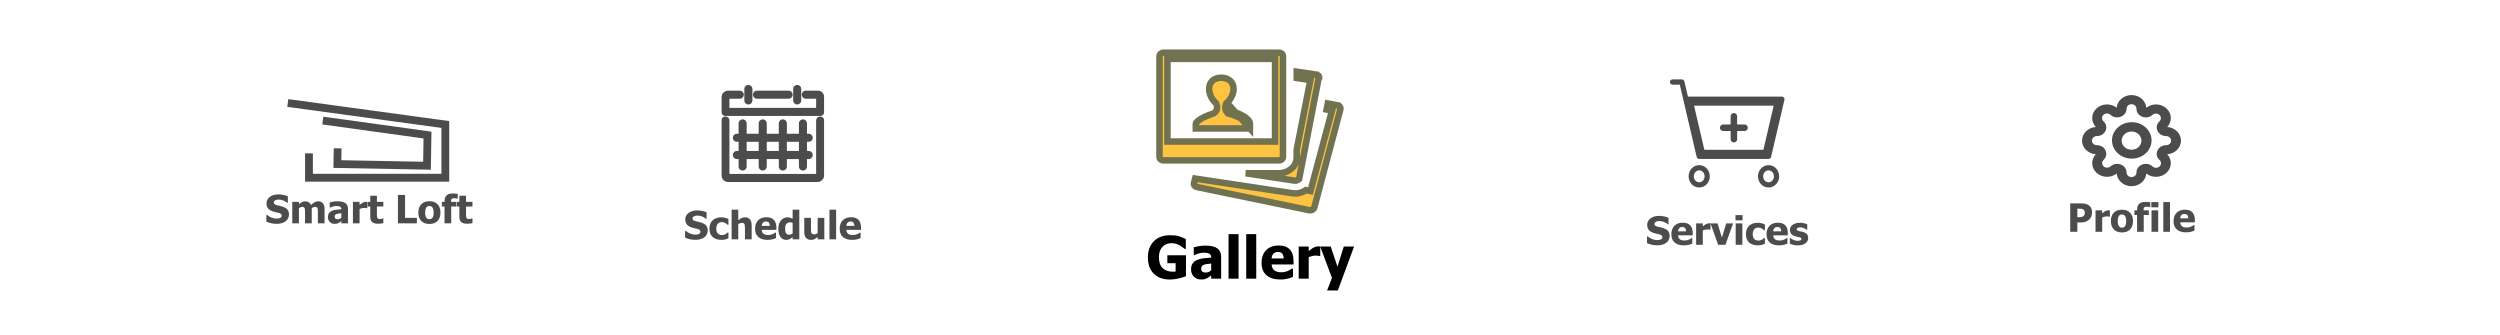 <svg width="1920" height="257" viewBox="0 0 1920 257" fill="none" xmlns="http://www.w3.org/2000/svg">
<g filter="url(#filter0_b_2309_1531)">
<rect x="187.5" y="61" width="191" height="135" rx="30" fill="white" fill-opacity="0.5"/>
<path d="M250.897 93L328.317 103.732L327.939 127.284L259.107 125.997L259.253 116.92" stroke="#4C4C4E" stroke-width="6" stroke-linecap="square"/>
<path d="M224 79.5L342 95.612V136.5H237.291V120.743" stroke="#4C4C4E" stroke-width="6" stroke-linecap="square"/>
<path d="M212.473 171.896C210.803 171.896 209.333 171.734 208.063 171.412C206.804 171.09 205.632 170.689 204.548 170.211V165.025H205.046C206.14 165.953 207.346 166.666 208.664 167.164C209.982 167.662 211.262 167.911 212.502 167.911C212.814 167.911 213.225 167.877 213.732 167.809C214.25 167.74 214.665 167.633 214.978 167.486C215.358 167.32 215.681 167.091 215.944 166.798C216.208 166.495 216.34 166.1 216.34 165.611C216.34 165.064 216.125 164.62 215.695 164.278C215.266 163.937 214.753 163.688 214.157 163.531C213.415 163.336 212.619 163.15 211.77 162.975C210.93 162.799 210.144 162.584 209.411 162.33C207.722 161.734 206.511 160.934 205.778 159.928C205.046 158.922 204.68 157.662 204.68 156.148C204.68 154.107 205.544 152.457 207.272 151.197C209.001 149.928 211.159 149.293 213.747 149.293C215.046 149.293 216.335 149.425 217.614 149.688C218.903 149.952 220.056 150.309 221.071 150.758V155.738H220.588C219.777 155.045 218.786 154.459 217.614 153.98C216.452 153.502 215.256 153.263 214.025 153.263C213.547 153.263 213.117 153.297 212.736 153.365C212.355 153.434 211.955 153.565 211.535 153.761C211.193 153.917 210.896 154.151 210.642 154.464C210.397 154.767 210.275 155.108 210.275 155.489C210.275 156.046 210.471 156.49 210.861 156.822C211.262 157.145 212.028 157.438 213.161 157.701C213.894 157.867 214.597 158.028 215.271 158.185C215.954 158.341 216.682 158.556 217.453 158.829C218.967 159.376 220.09 160.113 220.822 161.041C221.564 161.959 221.936 163.175 221.936 164.688C221.936 166.856 221.081 168.6 219.372 169.918C217.673 171.236 215.373 171.896 212.473 171.896ZM244.113 171.5V163.282C244.113 162.472 244.099 161.788 244.069 161.231C244.04 160.675 243.952 160.221 243.806 159.869C243.659 159.518 243.43 159.264 243.117 159.107C242.814 158.941 242.385 158.858 241.828 158.858C241.438 158.858 241.052 158.946 240.671 159.122C240.29 159.288 239.875 159.527 239.426 159.84V171.5H234.27V163.282C234.27 162.481 234.25 161.803 234.211 161.246C234.182 160.68 234.094 160.221 233.947 159.869C233.801 159.518 233.571 159.264 233.259 159.107C232.956 158.941 232.531 158.858 231.984 158.858C231.564 158.858 231.154 158.956 230.754 159.151C230.354 159.347 229.963 159.576 229.582 159.84V171.5H224.455V155.05H229.582V156.866C230.422 156.153 231.213 155.597 231.955 155.196C232.697 154.796 233.532 154.596 234.46 154.596C235.466 154.596 236.35 154.835 237.111 155.313C237.873 155.792 238.454 156.505 238.854 157.452C239.841 156.534 240.769 155.831 241.638 155.343C242.517 154.845 243.405 154.596 244.304 154.596C245.065 154.596 245.749 154.718 246.354 154.962C246.96 155.206 247.473 155.572 247.893 156.061C248.352 156.588 248.693 157.218 248.918 157.95C249.152 158.673 249.27 159.62 249.27 160.792V171.5H244.113ZM262.146 167.208V163.78C261.276 163.868 260.573 163.946 260.036 164.015C259.499 164.073 258.972 164.195 258.454 164.381C258.005 164.537 257.653 164.776 257.399 165.099C257.155 165.411 257.033 165.831 257.033 166.358C257.033 167.13 257.238 167.662 257.648 167.955C258.068 168.238 258.684 168.38 259.494 168.38C259.943 168.38 260.402 168.277 260.871 168.072C261.34 167.867 261.765 167.579 262.146 167.208ZM262.146 169.757C261.794 170.05 261.477 170.313 261.193 170.548C260.92 170.782 260.549 171.017 260.08 171.251C259.621 171.476 259.172 171.646 258.732 171.764C258.303 171.881 257.697 171.939 256.916 171.939C255.461 171.939 254.25 171.451 253.283 170.475C252.326 169.498 251.848 168.268 251.848 166.783C251.848 165.562 252.092 164.576 252.58 163.824C253.068 163.072 253.771 162.477 254.689 162.037C255.617 161.588 256.726 161.275 258.015 161.1C259.304 160.924 260.69 160.787 262.175 160.689V160.602C262.175 159.693 261.838 159.068 261.164 158.727C260.5 158.375 259.499 158.199 258.161 158.199C257.556 158.199 256.848 158.312 256.037 158.536C255.227 158.751 254.436 159.029 253.664 159.371H253.225V155.401C253.732 155.255 254.553 155.084 255.686 154.889C256.818 154.684 257.961 154.581 259.113 154.581C261.945 154.581 264.006 155.055 265.295 156.002C266.594 156.939 267.243 158.375 267.243 160.309V171.5H262.146V169.757ZM282.082 159.898H281.657C281.462 159.83 281.179 159.781 280.808 159.752C280.437 159.713 280.026 159.693 279.577 159.693C279.04 159.693 278.474 159.771 277.878 159.928C277.292 160.084 276.721 160.27 276.164 160.484V171.5H271.037V155.05H276.164V157.408C276.398 157.193 276.721 156.925 277.131 156.603C277.551 156.271 277.932 156.007 278.273 155.812C278.645 155.587 279.074 155.396 279.562 155.24C280.061 155.074 280.529 154.991 280.969 154.991C281.135 154.991 281.32 154.996 281.525 155.006C281.73 155.016 281.916 155.03 282.082 155.05V159.898ZM290.344 171.822C288.254 171.822 286.73 171.393 285.773 170.533C284.826 169.674 284.353 168.268 284.353 166.314V158.624H282.39V155.05H284.353V150.348H289.479V155.05H294.416V158.624H289.479V164.454C289.479 165.03 289.484 165.533 289.494 165.963C289.504 166.393 289.582 166.778 289.729 167.12C289.865 167.462 290.104 167.735 290.446 167.94C290.798 168.136 291.306 168.233 291.97 168.233C292.243 168.233 292.6 168.175 293.039 168.058C293.488 167.94 293.801 167.833 293.977 167.735H294.416V171.354C293.859 171.5 293.269 171.612 292.644 171.69C292.019 171.778 291.252 171.822 290.344 171.822ZM320.168 171.5H305.607V149.688H311.086V167.34H320.168V171.5ZM338.273 163.282C338.273 165.987 337.531 168.121 336.047 169.684C334.572 171.236 332.482 172.013 329.777 172.013C327.092 172.013 325.002 171.236 323.508 169.684C322.023 168.121 321.281 165.987 321.281 163.282C321.281 160.548 322.023 158.409 323.508 156.866C325.002 155.313 327.092 154.537 329.777 154.537C332.473 154.537 334.562 155.318 336.047 156.881C337.531 158.434 338.273 160.567 338.273 163.282ZM333.015 163.312C333.015 162.335 332.932 161.524 332.766 160.88C332.609 160.226 332.39 159.703 332.106 159.312C331.804 158.902 331.462 158.619 331.081 158.463C330.7 158.297 330.266 158.214 329.777 158.214C329.318 158.214 328.903 158.287 328.532 158.434C328.161 158.57 327.819 158.839 327.507 159.239C327.214 159.62 326.979 160.143 326.804 160.807C326.628 161.471 326.54 162.306 326.54 163.312C326.54 164.317 326.623 165.133 326.789 165.758C326.955 166.373 327.17 166.866 327.434 167.237C327.707 167.618 328.049 167.896 328.459 168.072C328.869 168.248 329.323 168.336 329.821 168.336C330.231 168.336 330.646 168.248 331.066 168.072C331.496 167.896 331.838 167.633 332.092 167.281C332.395 166.861 332.624 166.358 332.78 165.772C332.937 165.177 333.015 164.356 333.015 163.312ZM351.516 152.574H351.12C350.925 152.516 350.617 152.442 350.197 152.354C349.787 152.257 349.396 152.208 349.025 152.208C347.99 152.208 347.282 152.398 346.901 152.779C346.53 153.16 346.345 153.873 346.345 154.918V155.05H350.417V158.624H346.521V171.5H341.394V158.624H339.343V155.05H341.394V154.596C341.394 152.584 341.921 151.075 342.976 150.069C344.03 149.063 345.627 148.561 347.766 148.561C348.508 148.561 349.201 148.59 349.846 148.648C350.49 148.697 351.047 148.766 351.516 148.854V152.574ZM358.781 171.822C356.691 171.822 355.168 171.393 354.211 170.533C353.264 169.674 352.79 168.268 352.79 166.314V158.624H350.827V155.05H352.79V150.348H357.917V155.05H362.854V158.624H357.917V164.454C357.917 165.03 357.922 165.533 357.932 165.963C357.941 166.393 358.02 166.778 358.166 167.12C358.303 167.462 358.542 167.735 358.884 167.94C359.235 168.136 359.743 168.233 360.407 168.233C360.681 168.233 361.037 168.175 361.477 168.058C361.926 167.94 362.238 167.833 362.414 167.735H362.854V171.354C362.297 171.5 361.706 171.612 361.081 171.69C360.456 171.778 359.689 171.822 358.781 171.822Z" fill="#4C4C4E"/>
</g>
<g filter="url(#filter1_b_2309_1531)">
<rect x="478.5" y="40" width="230" height="177" rx="30" fill="white" fill-opacity="0.5"/>
<mask id="path-6-outside-1_2309_1531" maskUnits="userSpaceOnUse" x="554" y="65.206" width="79" height="75" fill="black">
<rect fill="white" x="554" y="65.206" width="79" height="75"/>
<path fill-rule="evenodd" clip-rule="evenodd" d="M606.412 73.5C606.205 73.707 605.925 73.823 605.632 73.823H581.368C581.075 73.823 580.795 73.707 580.588 73.5C580.381 73.294 580.265 73.013 580.265 72.721C580.265 72.428 580.381 72.147 580.588 71.941C580.795 71.734 581.075 71.618 581.368 71.618H605.632C605.925 71.618 606.205 71.734 606.412 71.941C606.619 72.147 606.735 72.428 606.735 72.721C606.735 73.013 606.619 73.294 606.412 73.5ZM575.853 68.309V77.132C575.853 77.425 575.737 77.705 575.53 77.912C575.323 78.119 575.043 78.235 574.75 78.235C574.457 78.235 574.177 78.119 573.97 77.912C573.763 77.705 573.647 77.425 573.647 77.132V68.309C573.647 68.016 573.763 67.736 573.97 67.529C574.177 67.322 574.457 67.206 574.75 67.206C575.043 67.206 575.323 67.322 575.53 67.529C575.737 67.736 575.853 68.016 575.853 68.309ZM613.03 77.912C612.823 78.119 612.543 78.235 612.25 78.235C611.957 78.235 611.677 78.119 611.47 77.912C611.263 77.705 611.147 77.425 611.147 77.132V68.309C611.147 68.016 611.263 67.736 611.47 67.529C611.677 67.322 611.957 67.206 612.25 67.206C612.543 67.206 612.823 67.322 613.03 67.529C613.237 67.736 613.353 68.016 613.353 68.309V77.132C613.353 77.425 613.237 77.705 613.03 77.912ZM565.926 117.941C565.634 117.941 565.353 118.057 565.147 118.264C564.94 118.471 564.824 118.752 564.824 119.044C564.824 119.337 564.94 119.617 565.147 119.824C565.353 120.031 565.634 120.147 565.926 120.147H569.235V127.868C569.235 128.16 569.351 128.441 569.558 128.647C569.765 128.854 570.046 128.971 570.338 128.971C570.631 128.971 570.911 128.854 571.118 128.647C571.325 128.441 571.441 128.16 571.441 127.868V120.147H584.676V127.868C584.676 128.16 584.793 128.441 585 128.647C585.206 128.854 585.487 128.971 585.779 128.971C586.072 128.971 586.352 128.854 586.559 128.647C586.766 128.441 586.882 128.16 586.882 127.868V120.147H600.118V127.868C600.118 128.16 600.234 128.441 600.441 128.647C600.648 128.854 600.928 128.971 601.221 128.971C601.513 128.971 601.794 128.854 602 128.647C602.207 128.441 602.324 128.16 602.324 127.868V120.147H615.559V127.868C615.559 128.16 615.675 128.441 615.882 128.647C616.089 128.854 616.369 128.971 616.662 128.971C616.954 128.971 617.235 128.854 617.442 128.647C617.649 128.441 617.765 128.16 617.765 127.868V120.147H621.074C621.366 120.147 621.647 120.031 621.853 119.824C622.06 119.617 622.176 119.337 622.176 119.044C622.176 118.752 622.06 118.471 621.853 118.264C621.647 118.057 621.366 117.941 621.074 117.941H617.765V106.912H621.074C621.366 106.912 621.647 106.795 621.853 106.589C622.06 106.382 622.176 106.101 622.176 105.809C622.176 105.516 622.06 105.236 621.853 105.029C621.647 104.822 621.366 104.706 621.074 104.706H617.765V94.779C617.765 94.487 617.649 94.206 617.442 93.999C617.235 93.793 616.954 93.676 616.662 93.676C616.369 93.676 616.089 93.793 615.882 93.999C615.675 94.206 615.559 94.487 615.559 94.779V104.706H602.324V94.779C602.324 94.487 602.207 94.206 602 93.999C601.794 93.793 601.513 93.676 601.221 93.676C600.928 93.676 600.648 93.793 600.441 93.999C600.234 94.206 600.118 94.487 600.118 94.779V104.706H586.882V94.779C586.882 94.487 586.766 94.206 586.559 93.999C586.352 93.793 586.072 93.676 585.779 93.676C585.487 93.676 585.206 93.793 585 93.999C584.793 94.206 584.676 94.487 584.676 94.779V104.706H571.441V94.779C571.441 94.487 571.325 94.206 571.118 93.999C570.911 93.793 570.631 93.676 570.338 93.676C570.046 93.676 569.765 93.793 569.558 93.999C569.351 94.206 569.235 94.487 569.235 94.779V104.706H565.926C565.634 104.706 565.353 104.822 565.147 105.029C564.94 105.236 564.824 105.516 564.824 105.809C564.824 106.101 564.94 106.382 565.147 106.589C565.353 106.795 565.634 106.912 565.926 106.912H569.235V117.941H565.926ZM615.559 106.912V117.941H602.324V106.912H615.559ZM600.118 106.912V117.941H586.882V106.912H600.118ZM571.441 106.912H584.676V117.941H571.441V106.912ZM618.868 73.823H628.243C628.435 73.823 628.794 73.823 628.794 74.926V84.853H558.206V74.926C558.206 74.634 558.322 74.353 558.529 74.147C558.736 73.94 559.016 73.823 559.309 73.823H568.132C568.425 73.823 568.705 73.707 568.912 73.5C569.119 73.294 569.235 73.013 569.235 72.721C569.235 72.428 569.119 72.147 568.912 71.941C568.705 71.734 568.425 71.618 568.132 71.618H559.309C557.485 71.618 556 73.102 556 74.926V85.956C556 86.248 556.116 86.529 556.323 86.736C556.53 86.943 556.81 87.059 557.103 87.059H629.897C630.19 87.059 630.47 86.943 630.677 86.736C630.884 86.529 631 86.248 631 85.956V74.926C631 72.487 629.575 71.618 628.243 71.618H618.868C618.575 71.618 618.295 71.734 618.088 71.941C617.881 72.147 617.765 72.428 617.765 72.721C617.765 73.013 617.881 73.294 618.088 73.5C618.295 73.707 618.575 73.823 618.868 73.823ZM631 134.485V92.573C631 92.281 630.884 92 630.677 91.794C630.47 91.587 630.19 91.471 629.897 91.471C629.605 91.471 629.324 91.587 629.117 91.794C628.91 92 628.794 92.281 628.794 92.573V134.485C628.794 134.778 628.678 135.058 628.471 135.265C628.264 135.472 627.984 135.588 627.691 135.588H559.309C559.016 135.588 558.736 135.472 558.529 135.265C558.322 135.058 558.206 134.778 558.206 134.485V92.573C558.206 92.281 558.09 92 557.883 91.794C557.676 91.587 557.395 91.471 557.103 91.471C556.81 91.471 556.53 91.587 556.323 91.794C556.116 92 556 92.281 556 92.573V134.485C556 136.309 557.485 137.794 559.309 137.794H627.691C629.515 137.794 631 136.309 631 134.485Z"/>
</mask>
<path fill-rule="evenodd" clip-rule="evenodd" d="M606.412 73.5C606.205 73.707 605.925 73.823 605.632 73.823H581.368C581.075 73.823 580.795 73.707 580.588 73.5C580.381 73.294 580.265 73.013 580.265 72.721C580.265 72.428 580.381 72.147 580.588 71.941C580.795 71.734 581.075 71.618 581.368 71.618H605.632C605.925 71.618 606.205 71.734 606.412 71.941C606.619 72.147 606.735 72.428 606.735 72.721C606.735 73.013 606.619 73.294 606.412 73.5ZM575.853 68.309V77.132C575.853 77.425 575.737 77.705 575.53 77.912C575.323 78.119 575.043 78.235 574.75 78.235C574.457 78.235 574.177 78.119 573.97 77.912C573.763 77.705 573.647 77.425 573.647 77.132V68.309C573.647 68.016 573.763 67.736 573.97 67.529C574.177 67.322 574.457 67.206 574.75 67.206C575.043 67.206 575.323 67.322 575.53 67.529C575.737 67.736 575.853 68.016 575.853 68.309ZM613.03 77.912C612.823 78.119 612.543 78.235 612.25 78.235C611.957 78.235 611.677 78.119 611.47 77.912C611.263 77.705 611.147 77.425 611.147 77.132V68.309C611.147 68.016 611.263 67.736 611.47 67.529C611.677 67.322 611.957 67.206 612.25 67.206C612.543 67.206 612.823 67.322 613.03 67.529C613.237 67.736 613.353 68.016 613.353 68.309V77.132C613.353 77.425 613.237 77.705 613.03 77.912ZM565.926 117.941C565.634 117.941 565.353 118.057 565.147 118.264C564.94 118.471 564.824 118.752 564.824 119.044C564.824 119.337 564.94 119.617 565.147 119.824C565.353 120.031 565.634 120.147 565.926 120.147H569.235V127.868C569.235 128.16 569.351 128.441 569.558 128.647C569.765 128.854 570.046 128.971 570.338 128.971C570.631 128.971 570.911 128.854 571.118 128.647C571.325 128.441 571.441 128.16 571.441 127.868V120.147H584.676V127.868C584.676 128.16 584.793 128.441 585 128.647C585.206 128.854 585.487 128.971 585.779 128.971C586.072 128.971 586.352 128.854 586.559 128.647C586.766 128.441 586.882 128.16 586.882 127.868V120.147H600.118V127.868C600.118 128.16 600.234 128.441 600.441 128.647C600.648 128.854 600.928 128.971 601.221 128.971C601.513 128.971 601.794 128.854 602 128.647C602.207 128.441 602.324 128.16 602.324 127.868V120.147H615.559V127.868C615.559 128.16 615.675 128.441 615.882 128.647C616.089 128.854 616.369 128.971 616.662 128.971C616.954 128.971 617.235 128.854 617.442 128.647C617.649 128.441 617.765 128.16 617.765 127.868V120.147H621.074C621.366 120.147 621.647 120.031 621.853 119.824C622.06 119.617 622.176 119.337 622.176 119.044C622.176 118.752 622.06 118.471 621.853 118.264C621.647 118.057 621.366 117.941 621.074 117.941H617.765V106.912H621.074C621.366 106.912 621.647 106.795 621.853 106.589C622.06 106.382 622.176 106.101 622.176 105.809C622.176 105.516 622.06 105.236 621.853 105.029C621.647 104.822 621.366 104.706 621.074 104.706H617.765V94.779C617.765 94.487 617.649 94.206 617.442 93.999C617.235 93.793 616.954 93.676 616.662 93.676C616.369 93.676 616.089 93.793 615.882 93.999C615.675 94.206 615.559 94.487 615.559 94.779V104.706H602.324V94.779C602.324 94.487 602.207 94.206 602 93.999C601.794 93.793 601.513 93.676 601.221 93.676C600.928 93.676 600.648 93.793 600.441 93.999C600.234 94.206 600.118 94.487 600.118 94.779V104.706H586.882V94.779C586.882 94.487 586.766 94.206 586.559 93.999C586.352 93.793 586.072 93.676 585.779 93.676C585.487 93.676 585.206 93.793 585 93.999C584.793 94.206 584.676 94.487 584.676 94.779V104.706H571.441V94.779C571.441 94.487 571.325 94.206 571.118 93.999C570.911 93.793 570.631 93.676 570.338 93.676C570.046 93.676 569.765 93.793 569.558 93.999C569.351 94.206 569.235 94.487 569.235 94.779V104.706H565.926C565.634 104.706 565.353 104.822 565.147 105.029C564.94 105.236 564.824 105.516 564.824 105.809C564.824 106.101 564.94 106.382 565.147 106.589C565.353 106.795 565.634 106.912 565.926 106.912H569.235V117.941H565.926ZM615.559 106.912V117.941H602.324V106.912H615.559ZM600.118 106.912V117.941H586.882V106.912H600.118ZM571.441 106.912H584.676V117.941H571.441V106.912ZM618.868 73.823H628.243C628.435 73.823 628.794 73.823 628.794 74.926V84.853H558.206V74.926C558.206 74.634 558.322 74.353 558.529 74.147C558.736 73.94 559.016 73.823 559.309 73.823H568.132C568.425 73.823 568.705 73.707 568.912 73.5C569.119 73.294 569.235 73.013 569.235 72.721C569.235 72.428 569.119 72.147 568.912 71.941C568.705 71.734 568.425 71.618 568.132 71.618H559.309C557.485 71.618 556 73.102 556 74.926V85.956C556 86.248 556.116 86.529 556.323 86.736C556.53 86.943 556.81 87.059 557.103 87.059H629.897C630.19 87.059 630.47 86.943 630.677 86.736C630.884 86.529 631 86.248 631 85.956V74.926C631 72.487 629.575 71.618 628.243 71.618H618.868C618.575 71.618 618.295 71.734 618.088 71.941C617.881 72.147 617.765 72.428 617.765 72.721C617.765 73.013 617.881 73.294 618.088 73.5C618.295 73.707 618.575 73.823 618.868 73.823ZM631 134.485V92.573C631 92.281 630.884 92 630.677 91.794C630.47 91.587 630.19 91.471 629.897 91.471C629.605 91.471 629.324 91.587 629.117 91.794C628.91 92 628.794 92.281 628.794 92.573V134.485C628.794 134.778 628.678 135.058 628.471 135.265C628.264 135.472 627.984 135.588 627.691 135.588H559.309C559.016 135.588 558.736 135.472 558.529 135.265C558.322 135.058 558.206 134.778 558.206 134.485V92.573C558.206 92.281 558.09 92 557.883 91.794C557.676 91.587 557.395 91.471 557.103 91.471C556.81 91.471 556.53 91.587 556.323 91.794C556.116 92 556 92.281 556 92.573V134.485C556 136.309 557.485 137.794 559.309 137.794H627.691C629.515 137.794 631 136.309 631 134.485Z" fill="#4C4C4E"/>
<path d="M606.412 73.5L607.826 74.915L607.826 74.915L606.412 73.5ZM580.588 73.5L582.002 72.086L582.002 72.086L580.588 73.5ZM580.588 71.941L582.002 73.355L582.002 73.355L580.588 71.941ZM573.97 77.912L575.384 76.498L575.384 76.498L573.97 77.912ZM573.97 67.529L575.384 68.943L575.384 68.943L573.97 67.529ZM613.03 77.912L611.616 76.498L611.616 76.498L613.03 77.912ZM613.03 67.529L611.616 68.943L611.616 68.943L613.03 67.529ZM565.147 118.264L566.561 119.678L566.561 119.678L565.147 118.264ZM565.147 119.824L563.732 121.238L563.732 121.238L565.147 119.824ZM569.235 120.147H571.235V118.147H569.235V120.147ZM571.441 120.147V118.147H569.441V120.147H571.441ZM584.676 120.147H586.676V118.147H584.676V120.147ZM585 128.647L586.414 127.233L586.414 127.233L585 128.647ZM586.559 128.647L585.145 127.233L585.145 127.233L586.559 128.647ZM586.882 120.147V118.147H584.882V120.147H586.882ZM600.118 120.147H602.118V118.147H600.118V120.147ZM602 128.647L600.586 127.233L600.586 127.233L602 128.647ZM602.324 120.147V118.147H600.324V120.147H602.324ZM615.559 120.147H617.559V118.147H615.559V120.147ZM615.882 128.647L617.296 127.233L617.296 127.233L615.882 128.647ZM617.765 120.147V118.147H615.765V120.147H617.765ZM621.853 119.824L623.268 121.238L623.268 121.238L621.853 119.824ZM621.853 118.264L620.439 119.678L620.439 119.678L621.853 118.264ZM617.765 117.941H615.765V119.941H617.765V117.941ZM617.765 106.912V104.912H615.765V106.912H617.765ZM621.853 105.029L620.439 106.443L620.439 106.443L621.853 105.029ZM617.765 104.706H615.765V106.706H617.765V104.706ZM617.442 93.999L618.856 92.585L618.856 92.585L617.442 93.999ZM615.882 93.999L617.296 95.414L617.296 95.414L615.882 93.999ZM615.559 104.706V106.706H617.559V104.706H615.559ZM602.324 104.706H600.324V106.706H602.324V104.706ZM602 93.999L600.586 95.414L600.586 95.414L602 93.999ZM600.441 93.999L599.026 92.585L599.026 92.585L600.441 93.999ZM600.118 104.706V106.706H602.118V104.706H600.118ZM586.882 104.706H584.882V106.706H586.882V104.706ZM584.676 104.706V106.706H586.676V104.706H584.676ZM571.441 104.706H569.441V106.706H571.441V104.706ZM571.118 93.999L572.532 92.585L572.532 92.585L571.118 93.999ZM569.558 93.999L568.144 92.585L568.144 92.585L569.558 93.999ZM569.235 104.706V106.706H571.235V104.706H569.235ZM565.147 105.029L566.561 106.443L566.561 106.443L565.147 105.029ZM565.147 106.589L563.732 108.003L563.732 108.003L565.147 106.589ZM569.235 106.912H571.235V104.912H569.235V106.912ZM569.235 117.941V119.941H571.235V117.941H569.235ZM615.559 117.941V119.941H617.559V117.941H615.559ZM615.559 106.912H617.559V104.912H615.559V106.912ZM602.324 117.941H600.324V119.941H602.324V117.941ZM602.324 106.912V104.912H600.324V106.912H602.324ZM600.118 117.941V119.941H602.118V117.941H600.118ZM600.118 106.912H602.118V104.912H600.118V106.912ZM586.882 117.941H584.882V119.941H586.882V117.941ZM586.882 106.912V104.912H584.882V106.912H586.882ZM584.676 106.912H586.676V104.912H584.676V106.912ZM571.441 106.912V104.912H569.441V106.912H571.441ZM584.676 117.941V119.941H586.676V117.941H584.676ZM571.441 117.941H569.441V119.941H571.441V117.941ZM628.794 84.853V86.853H630.794V84.853H628.794ZM558.206 84.853H556.206V86.853H558.206V84.853ZM558.529 74.147L557.115 72.732L557.115 72.732L558.529 74.147ZM559.309 73.823L559.309 75.823H559.309V73.823ZM568.912 73.5L570.326 74.915L570.326 74.915L568.912 73.5ZM618.088 71.941L619.502 73.355L619.502 73.355L618.088 71.941ZM618.088 73.5L619.502 72.086L619.502 72.086L618.088 73.5ZM630.677 91.794L629.263 93.208L629.263 93.208L630.677 91.794ZM629.117 91.794L630.531 93.208L630.531 93.208L629.117 91.794ZM628.471 135.265L627.057 133.851L627.057 133.851L628.471 135.265ZM558.529 135.265L557.115 136.679H557.115L558.529 135.265ZM557.883 91.794L556.469 93.208L556.469 93.208L557.883 91.794ZM556.323 91.794L557.737 93.208L557.737 93.208L556.323 91.794ZM605.632 75.823C606.455 75.823 607.245 75.496 607.826 74.915L604.998 72.086C605.166 71.918 605.394 71.823 605.632 71.823V75.823ZM581.368 75.823H605.632V71.823H581.368V75.823ZM579.174 74.915C579.755 75.496 580.545 75.823 581.368 75.823V71.823C581.606 71.823 581.834 71.918 582.002 72.086L579.174 74.915ZM578.265 72.721C578.265 73.543 578.592 74.333 579.174 74.915L582.002 72.086C582.17 72.254 582.265 72.483 582.265 72.721H578.265ZM579.174 70.526C578.592 71.108 578.265 71.898 578.265 72.721H582.265C582.265 72.958 582.17 73.187 582.002 73.355L579.174 70.526ZM581.368 69.618C580.545 69.618 579.755 69.945 579.174 70.526L582.002 73.355C581.834 73.523 581.606 73.618 581.368 73.618V69.618ZM605.632 69.618H581.368V73.618H605.632V69.618ZM607.826 70.526C607.245 69.945 606.455 69.618 605.632 69.618V73.618C605.394 73.618 605.166 73.523 604.998 73.355L607.826 70.526ZM608.735 72.721C608.735 71.898 608.408 71.108 607.826 70.526L604.998 73.355C604.83 73.187 604.735 72.958 604.735 72.721H608.735ZM607.826 74.915C608.408 74.333 608.735 73.543 608.735 72.721H604.735C604.735 72.483 604.83 72.254 604.998 72.086L607.826 74.915ZM577.853 77.132V68.309H573.853V77.132H577.853ZM576.944 79.326C577.526 78.745 577.853 77.955 577.853 77.132H573.853C573.853 76.894 573.947 76.666 574.116 76.498L576.944 79.326ZM574.75 80.235C575.573 80.235 576.362 79.908 576.944 79.326L574.116 76.498C574.284 76.33 574.512 76.235 574.75 76.235V80.235ZM572.556 79.326C573.138 79.908 573.927 80.235 574.75 80.235V76.235C574.988 76.235 575.216 76.33 575.384 76.498L572.556 79.326ZM571.647 77.132C571.647 77.955 571.974 78.745 572.556 79.326L575.384 76.498C575.553 76.666 575.647 76.894 575.647 77.132H571.647ZM571.647 68.309V77.132H575.647V68.309H571.647ZM572.556 66.115C571.974 66.697 571.647 67.486 571.647 68.309H575.647C575.647 68.547 575.553 68.775 575.384 68.943L572.556 66.115ZM574.75 65.206C573.927 65.206 573.138 65.533 572.556 66.115L575.384 68.943C575.216 69.111 574.988 69.206 574.75 69.206V65.206ZM576.944 66.115C576.362 65.533 575.573 65.206 574.75 65.206V69.206C574.512 69.206 574.284 69.111 574.116 68.943L576.944 66.115ZM577.853 68.309C577.853 67.486 577.526 66.697 576.944 66.115L574.116 68.943C573.947 68.775 573.853 68.547 573.853 68.309H577.853ZM612.25 80.235C613.073 80.235 613.862 79.908 614.444 79.326L611.616 76.498C611.784 76.33 612.012 76.235 612.25 76.235V80.235ZM610.056 79.326C610.638 79.908 611.427 80.235 612.25 80.235V76.235C612.488 76.235 612.716 76.33 612.884 76.498L610.056 79.326ZM609.147 77.132C609.147 77.955 609.474 78.745 610.056 79.326L612.884 76.498C613.053 76.666 613.147 76.894 613.147 77.132H609.147ZM609.147 68.309V77.132H613.147V68.309H609.147ZM610.056 66.115C609.474 66.697 609.147 67.486 609.147 68.309H613.147C613.147 68.547 613.053 68.775 612.884 68.943L610.056 66.115ZM612.25 65.206C611.427 65.206 610.638 65.533 610.056 66.115L612.884 68.943C612.716 69.111 612.488 69.206 612.25 69.206V65.206ZM614.444 66.115C613.862 65.533 613.073 65.206 612.25 65.206V69.206C612.012 69.206 611.784 69.111 611.616 68.943L614.444 66.115ZM615.353 68.309C615.353 67.486 615.026 66.697 614.444 66.115L611.616 68.943C611.447 68.775 611.353 68.547 611.353 68.309H615.353ZM615.353 77.132V68.309H611.353V77.132H615.353ZM614.444 79.326C615.026 78.745 615.353 77.955 615.353 77.132H611.353C611.353 76.894 611.447 76.666 611.616 76.498L614.444 79.326ZM566.561 119.678C566.393 119.847 566.164 119.941 565.926 119.941V115.941C565.104 115.941 564.314 116.268 563.732 116.85L566.561 119.678ZM566.824 119.044C566.824 119.282 566.729 119.51 566.561 119.678L563.732 116.85C563.15 117.432 562.824 118.221 562.824 119.044H566.824ZM566.561 118.41C566.729 118.578 566.824 118.806 566.824 119.044H562.824C562.824 119.867 563.15 120.656 563.732 121.238L566.561 118.41ZM565.926 118.147C566.164 118.147 566.393 118.242 566.561 118.41L563.732 121.238C564.314 121.82 565.104 122.147 565.926 122.147V118.147ZM569.235 118.147H565.926V122.147H569.235V118.147ZM571.235 127.868V120.147H567.235V127.868H571.235ZM570.973 127.233C571.141 127.401 571.235 127.63 571.235 127.868H567.235C567.235 128.691 567.562 129.48 568.144 130.062L570.973 127.233ZM570.338 126.971C570.576 126.971 570.804 127.065 570.973 127.233L568.144 130.062C568.726 130.644 569.515 130.971 570.338 130.971V126.971ZM569.704 127.233C569.872 127.065 570.1 126.971 570.338 126.971V130.971C571.161 130.971 571.95 130.644 572.532 130.062L569.704 127.233ZM569.441 127.868C569.441 127.63 569.536 127.401 569.704 127.233L572.532 130.062C573.114 129.48 573.441 128.691 573.441 127.868H569.441ZM569.441 120.147V127.868H573.441V120.147H569.441ZM584.676 118.147H571.441V122.147H584.676V118.147ZM586.676 127.868V120.147H582.676V127.868H586.676ZM586.414 127.233C586.582 127.401 586.676 127.63 586.676 127.868H582.676C582.676 128.691 583.003 129.48 583.585 130.062L586.414 127.233ZM585.779 126.971C586.017 126.971 586.245 127.065 586.414 127.233L583.585 130.062C584.167 130.644 584.956 130.971 585.779 130.971V126.971ZM585.145 127.233C585.313 127.065 585.541 126.971 585.779 126.971V130.971C586.602 130.971 587.392 130.644 587.974 130.062L585.145 127.233ZM584.882 127.868C584.882 127.63 584.977 127.401 585.145 127.233L587.974 130.062C588.555 129.48 588.882 128.691 588.882 127.868H584.882ZM584.882 120.147V127.868H588.882V120.147H584.882ZM600.118 118.147H586.882V122.147H600.118V118.147ZM602.118 127.868V120.147H598.118V127.868H602.118ZM601.855 127.233C602.023 127.401 602.118 127.63 602.118 127.868H598.118C598.118 128.691 598.445 129.48 599.026 130.062L601.855 127.233ZM601.221 126.971C601.458 126.971 601.687 127.065 601.855 127.233L599.026 130.062C599.608 130.644 600.398 130.971 601.221 130.971V126.971ZM600.586 127.233C600.755 127.065 600.983 126.971 601.221 126.971V130.971C602.044 130.971 602.833 130.644 603.415 130.062L600.586 127.233ZM600.324 127.868C600.324 127.63 600.418 127.401 600.586 127.233L603.415 130.062C603.997 129.48 604.324 128.691 604.324 127.868H600.324ZM600.324 120.147V127.868H604.324V120.147H600.324ZM615.559 118.147H602.324V122.147H615.559V118.147ZM617.559 127.868V120.147H613.559V127.868H617.559ZM617.296 127.233C617.464 127.401 617.559 127.63 617.559 127.868H613.559C613.559 128.691 613.886 129.48 614.468 130.062L617.296 127.233ZM616.662 126.971C616.9 126.971 617.128 127.065 617.296 127.233L614.468 130.062C615.05 130.644 615.839 130.971 616.662 130.971V126.971ZM616.027 127.233C616.196 127.065 616.424 126.971 616.662 126.971V130.971C617.485 130.971 618.274 130.644 618.856 130.062L616.027 127.233ZM615.765 127.868C615.765 127.63 615.859 127.401 616.027 127.233L618.856 130.062C619.438 129.48 619.765 128.691 619.765 127.868H615.765ZM615.765 120.147V127.868H619.765V120.147H615.765ZM621.074 118.147H617.765V122.147H621.074V118.147ZM620.439 118.41C620.607 118.241 620.836 118.147 621.074 118.147V122.147C621.896 122.147 622.686 121.82 623.268 121.238L620.439 118.41ZM620.176 119.044C620.176 118.806 620.271 118.578 620.439 118.41L623.268 121.238C623.85 120.656 624.176 119.867 624.176 119.044H620.176ZM620.439 119.678C620.271 119.51 620.176 119.282 620.176 119.044H624.176C624.176 118.221 623.85 117.432 623.268 116.85L620.439 119.678ZM621.074 119.941C620.836 119.941 620.607 119.847 620.439 119.678L623.268 116.85C622.686 116.268 621.896 115.941 621.074 115.941V119.941ZM617.765 119.941H621.074V115.941H617.765V119.941ZM615.765 106.912V117.941H619.765V106.912H615.765ZM621.074 104.912H617.765V108.912H621.074V104.912ZM620.439 105.174C620.607 105.006 620.836 104.912 621.074 104.912V108.912C621.896 108.912 622.686 108.585 623.268 108.003L620.439 105.174ZM620.176 105.809C620.176 105.571 620.271 105.343 620.439 105.174L623.268 108.003C623.85 107.421 624.176 106.632 624.176 105.809H620.176ZM620.439 106.443C620.271 106.275 620.176 106.047 620.176 105.809H624.176C624.176 104.986 623.85 104.197 623.268 103.615L620.439 106.443ZM621.074 106.706C620.836 106.706 620.607 106.611 620.439 106.443L623.268 103.615C622.686 103.033 621.896 102.706 621.074 102.706V106.706ZM617.765 106.706H621.074V102.706H617.765V106.706ZM615.765 94.779V104.706H619.765V94.779H615.765ZM616.027 95.414C615.859 95.245 615.765 95.017 615.765 94.779H619.765C619.765 93.956 619.438 93.167 618.856 92.585L616.027 95.414ZM616.662 95.676C616.424 95.676 616.196 95.582 616.027 95.414L618.856 92.585C618.274 92.003 617.485 91.676 616.662 91.676V95.676ZM617.296 95.414C617.128 95.582 616.9 95.676 616.662 95.676V91.676C615.839 91.676 615.05 92.003 614.468 92.585L617.296 95.414ZM617.559 94.779C617.559 95.017 617.464 95.245 617.296 95.414L614.468 92.585C613.886 93.167 613.559 93.956 613.559 94.779H617.559ZM617.559 104.706V94.779H613.559V104.706H617.559ZM602.324 106.706H615.559V102.706H602.324V106.706ZM600.324 94.779V104.706H604.324V94.779H600.324ZM600.586 95.414C600.418 95.245 600.324 95.017 600.324 94.779H604.324C604.324 93.956 603.997 93.167 603.415 92.585L600.586 95.414ZM601.221 95.676C600.983 95.676 600.755 95.582 600.586 95.414L603.415 92.585C602.833 92.003 602.044 91.676 601.221 91.676V95.676ZM601.855 95.414C601.687 95.582 601.458 95.676 601.221 95.676V91.676C600.398 91.676 599.608 92.003 599.026 92.585L601.855 95.414ZM602.118 94.779C602.118 95.017 602.023 95.245 601.855 95.414L599.026 92.585C598.445 93.167 598.118 93.956 598.118 94.779H602.118ZM602.118 104.706V94.779H598.118V104.706H602.118ZM586.882 106.706H600.118V102.706H586.882V106.706ZM584.882 94.779V104.706H588.882V94.779H584.882ZM585.145 95.414C584.977 95.245 584.882 95.017 584.882 94.779H588.882C588.882 93.956 588.555 93.167 587.974 92.585L585.145 95.414ZM585.779 95.676C585.542 95.676 585.313 95.582 585.145 95.414L587.974 92.585C587.392 92.003 586.602 91.676 585.779 91.676V95.676ZM586.414 95.414C586.245 95.582 586.017 95.676 585.779 95.676V91.676C584.956 91.676 584.167 92.003 583.585 92.585L586.414 95.414ZM586.676 94.779C586.676 95.017 586.582 95.245 586.414 95.414L583.585 92.585C583.003 93.167 582.676 93.956 582.676 94.779H586.676ZM586.676 104.706V94.779H582.676V104.706H586.676ZM571.441 106.706H584.676V102.706H571.441V106.706ZM569.441 94.779V104.706H573.441V94.779H569.441ZM569.704 95.414C569.536 95.245 569.441 95.017 569.441 94.779H573.441C573.441 93.956 573.114 93.167 572.532 92.585L569.704 95.414ZM570.338 95.676C570.1 95.676 569.872 95.582 569.704 95.414L572.532 92.585C571.95 92.003 571.161 91.676 570.338 91.676V95.676ZM570.973 95.414C570.804 95.582 570.576 95.676 570.338 95.676V91.676C569.515 91.676 568.726 92.003 568.144 92.585L570.973 95.414ZM571.235 94.779C571.235 95.017 571.141 95.245 570.973 95.414L568.144 92.585C567.562 93.167 567.235 93.956 567.235 94.779H571.235ZM571.235 104.706V94.779H567.235V104.706H571.235ZM565.926 106.706H569.235V102.706H565.926V106.706ZM566.561 106.443C566.393 106.611 566.164 106.706 565.926 106.706V102.706C565.104 102.706 564.314 103.033 563.732 103.615L566.561 106.443ZM566.824 105.809C566.824 106.047 566.729 106.275 566.561 106.443L563.732 103.615C563.15 104.197 562.824 104.986 562.824 105.809H566.824ZM566.561 105.174C566.729 105.343 566.824 105.571 566.824 105.809H562.824C562.824 106.632 563.15 107.421 563.732 108.003L566.561 105.174ZM565.926 104.912C566.164 104.912 566.393 105.006 566.561 105.174L563.732 108.003C564.314 108.585 565.104 108.912 565.926 108.912V104.912ZM569.235 104.912H565.926V108.912H569.235V104.912ZM571.235 117.941V106.912H567.235V117.941H571.235ZM565.926 119.941H569.235V115.941H565.926V119.941ZM617.559 117.941V106.912H613.559V117.941H617.559ZM602.324 119.941H615.559V115.941H602.324V119.941ZM600.324 106.912V117.941H604.324V106.912H600.324ZM615.559 104.912H602.324V108.912H615.559V104.912ZM602.118 117.941V106.912H598.118V117.941H602.118ZM586.882 119.941H600.118V115.941H586.882V119.941ZM584.882 106.912V117.941H588.882V106.912H584.882ZM600.118 104.912H586.882V108.912H600.118V104.912ZM584.676 104.912H571.441V108.912H584.676V104.912ZM586.676 117.941V106.912H582.676V117.941H586.676ZM571.441 119.941H584.676V115.941H571.441V119.941ZM569.441 106.912V117.941H573.441V106.912H569.441ZM628.243 71.823H618.868V75.823H628.243V71.823ZM630.794 74.926C630.794 74.279 630.714 73.391 630.132 72.688C629.386 71.784 628.372 71.823 628.243 71.823V75.823C628.31 75.823 628.105 75.833 627.864 75.765C627.565 75.68 627.27 75.503 627.048 75.235C626.853 74.999 626.799 74.791 626.789 74.749C626.778 74.706 626.794 74.748 626.794 74.926H630.794ZM630.794 84.853V74.926H626.794V84.853H630.794ZM558.206 86.853H628.794V82.853H558.206V86.853ZM556.206 74.926V84.853H560.206V74.926H556.206ZM557.115 72.732C556.533 73.314 556.206 74.103 556.206 74.926H560.206C560.206 75.164 560.111 75.392 559.943 75.561L557.115 72.732ZM559.309 71.823C558.486 71.823 557.697 72.15 557.115 72.732L559.943 75.561C559.775 75.729 559.547 75.823 559.309 75.823L559.309 71.823ZM568.132 71.823H559.309V75.823H568.132V71.823ZM567.498 72.086C567.666 71.918 567.894 71.823 568.132 71.823V75.823C568.955 75.823 569.745 75.496 570.326 74.915L567.498 72.086ZM567.235 72.721C567.235 72.483 567.33 72.254 567.498 72.086L570.326 74.915C570.908 74.333 571.235 73.543 571.235 72.721H567.235ZM567.498 73.355C567.33 73.187 567.235 72.958 567.235 72.721H571.235C571.235 71.898 570.908 71.108 570.326 70.526L567.498 73.355ZM568.132 73.618C567.894 73.618 567.666 73.523 567.498 73.355L570.326 70.526C569.745 69.945 568.955 69.618 568.132 69.618V73.618ZM559.309 73.618H568.132V69.618H559.309V73.618ZM558 74.926C558 74.207 558.589 73.618 559.309 73.618V69.618C556.38 69.618 554 71.998 554 74.926H558ZM558 85.956V74.926H554V85.956H558ZM557.737 85.322C557.905 85.49 558 85.718 558 85.956H554C554 86.779 554.327 87.568 554.909 88.15L557.737 85.322ZM557.103 85.059C557.341 85.059 557.569 85.153 557.737 85.322L554.909 88.15C555.491 88.732 556.28 89.059 557.103 89.059V85.059ZM629.897 85.059H557.103V89.059H629.897V85.059ZM629.263 85.322C629.431 85.153 629.659 85.059 629.897 85.059V89.059C630.72 89.059 631.509 88.732 632.091 88.15L629.263 85.322ZM629 85.956C629 85.718 629.095 85.49 629.263 85.322L632.091 88.15C632.673 87.568 633 86.779 633 85.956H629ZM629 74.926V85.956H633V74.926H629ZM628.243 73.618C628.486 73.618 628.63 73.694 628.707 73.772C628.769 73.834 629 74.103 629 74.926H633C633 73.31 632.518 71.925 631.534 70.942C630.567 69.975 629.331 69.618 628.243 69.618V73.618ZM618.868 73.618H628.243V69.618H618.868V73.618ZM619.502 73.355C619.334 73.523 619.106 73.618 618.868 73.618V69.618C618.045 69.618 617.255 69.945 616.674 70.526L619.502 73.355ZM619.765 72.721C619.765 72.958 619.67 73.187 619.502 73.355L616.674 70.526C616.092 71.108 615.765 71.898 615.765 72.721H619.765ZM619.502 72.086C619.67 72.254 619.765 72.483 619.765 72.721H615.765C615.765 73.543 616.092 74.333 616.674 74.915L619.502 72.086ZM618.868 71.823C619.106 71.823 619.334 71.918 619.502 72.086L616.674 74.915C617.255 75.496 618.045 75.823 618.868 75.823V71.823ZM629 92.573V134.485H633V92.573H629ZM629.263 93.208C629.095 93.04 629 92.811 629 92.573H633C633 91.751 632.673 90.961 632.091 90.379L629.263 93.208ZM629.897 93.471C629.659 93.471 629.431 93.376 629.263 93.208L632.091 90.379C631.509 89.797 630.72 89.471 629.897 89.471V93.471ZM630.531 93.208C630.363 93.376 630.135 93.471 629.897 93.471V89.471C629.074 89.471 628.285 89.797 627.703 90.379L630.531 93.208ZM630.794 92.573C630.794 92.811 630.7 93.04 630.531 93.208L627.703 90.379C627.121 90.961 626.794 91.751 626.794 92.573H630.794ZM630.794 134.485V92.573H626.794V134.485H630.794ZM629.885 136.679C630.467 136.097 630.794 135.308 630.794 134.485H626.794C626.794 134.247 626.889 134.019 627.057 133.851L629.885 136.679ZM627.691 137.588C628.514 137.588 629.303 137.261 629.885 136.679L627.057 133.851C627.225 133.683 627.453 133.588 627.691 133.588V137.588ZM559.309 137.588H627.691V133.588H559.309V137.588ZM557.115 136.679C557.697 137.261 558.486 137.588 559.309 137.588V133.588C559.547 133.588 559.775 133.683 559.943 133.851L557.115 136.679ZM556.206 134.485C556.206 135.308 556.533 136.097 557.115 136.679L559.943 133.851C560.111 134.019 560.206 134.247 560.206 134.485H556.206ZM556.206 92.573V134.485H560.206V92.573H556.206ZM556.469 93.208C556.3 93.04 556.206 92.811 556.206 92.573H560.206C560.206 91.751 559.879 90.961 559.297 90.379L556.469 93.208ZM557.103 93.471C556.865 93.471 556.637 93.376 556.469 93.208L559.297 90.379C558.715 89.797 557.926 89.471 557.103 89.471V93.471ZM557.737 93.208C557.569 93.376 557.341 93.471 557.103 93.471V89.471C556.28 89.471 555.491 89.797 554.909 90.379L557.737 93.208ZM558 92.573C558 92.811 557.905 93.04 557.737 93.208L554.909 90.379C554.327 90.961 554 91.751 554 92.573H558ZM558 134.485V92.573H554V134.485H558ZM559.309 135.794C558.589 135.794 558 135.205 558 134.485H554C554 137.414 556.38 139.794 559.309 139.794V135.794ZM627.691 135.794H559.309V139.794H627.691V135.794ZM629 134.485C629 135.205 628.411 135.794 627.691 135.794V139.794C630.62 139.794 633 137.414 633 134.485H629Z" fill="#4C4C4E" mask="url(#path-6-outside-1_2309_1531)"/>
<path d="M534.071 184.19C532.401 184.19 530.932 184.029 529.662 183.706C528.402 183.384 527.23 182.984 526.146 182.505V177.32H526.645C527.738 178.247 528.944 178.96 530.263 179.458C531.581 179.956 532.86 180.205 534.101 180.205C534.413 180.205 534.823 180.171 535.331 180.103C535.849 180.034 536.264 179.927 536.576 179.781C536.957 179.615 537.279 179.385 537.543 179.092C537.807 178.789 537.938 178.394 537.938 177.906C537.938 177.359 537.724 176.914 537.294 176.573C536.864 176.231 536.352 175.982 535.756 175.825C535.014 175.63 534.218 175.445 533.368 175.269C532.528 175.093 531.742 174.878 531.01 174.624C529.32 174.029 528.109 173.228 527.377 172.222C526.645 171.216 526.278 169.956 526.278 168.443C526.278 166.402 527.143 164.751 528.871 163.491C530.6 162.222 532.758 161.587 535.346 161.587C536.645 161.587 537.934 161.719 539.213 161.983C540.502 162.246 541.654 162.603 542.67 163.052V168.032H542.187C541.376 167.339 540.385 166.753 539.213 166.275C538.051 165.796 536.854 165.557 535.624 165.557C535.146 165.557 534.716 165.591 534.335 165.659C533.954 165.728 533.554 165.86 533.134 166.055C532.792 166.211 532.494 166.446 532.24 166.758C531.996 167.061 531.874 167.403 531.874 167.783C531.874 168.34 532.069 168.784 532.46 169.116C532.86 169.439 533.627 169.732 534.76 169.995C535.492 170.161 536.195 170.323 536.869 170.479C537.553 170.635 538.28 170.85 539.052 171.123C540.565 171.67 541.688 172.407 542.421 173.335C543.163 174.253 543.534 175.469 543.534 176.983C543.534 179.151 542.68 180.894 540.971 182.212C539.271 183.531 536.972 184.19 534.071 184.19ZM554.125 184.234C552.768 184.234 551.522 184.063 550.39 183.721C549.267 183.379 548.29 182.852 547.46 182.139C546.64 181.426 546 180.532 545.541 179.458C545.082 178.374 544.853 177.1 544.853 175.635C544.853 174.063 545.102 172.725 545.6 171.621C546.098 170.518 546.771 169.61 547.621 168.897C548.441 168.213 549.403 167.71 550.507 167.388C551.62 167.056 552.777 166.89 553.979 166.89C554.887 166.89 555.795 166.997 556.703 167.212C557.611 167.417 558.524 167.749 559.442 168.208V172.603H558.783C558.578 172.407 558.324 172.193 558.021 171.958C557.729 171.724 557.406 171.509 557.055 171.314C556.684 171.109 556.264 170.938 555.795 170.801C555.326 170.655 554.804 170.581 554.228 170.581C552.919 170.581 551.903 171.04 551.181 171.958C550.468 172.866 550.111 174.092 550.111 175.635C550.111 177.285 550.492 178.516 551.254 179.326C552.025 180.137 553.046 180.542 554.315 180.542C554.96 180.542 555.526 180.469 556.015 180.323C556.503 180.176 556.923 180 557.274 179.795C557.616 179.59 557.909 179.38 558.153 179.165C558.397 178.941 558.607 178.74 558.783 178.565H559.442V182.959C559.149 183.086 558.808 183.233 558.417 183.399C558.036 183.565 557.646 183.701 557.245 183.809C556.747 183.946 556.278 184.048 555.839 184.116C555.409 184.195 554.838 184.234 554.125 184.234ZM577.284 183.794H572.128V175.635C572.128 174.971 572.099 174.312 572.04 173.657C571.991 172.993 571.894 172.505 571.747 172.193C571.571 171.822 571.317 171.558 570.985 171.402C570.653 171.236 570.209 171.153 569.652 171.153C569.232 171.153 568.808 171.231 568.378 171.387C567.948 171.543 567.489 171.792 567.001 172.134V183.794H561.874V161.001H567.001V169.16C567.841 168.448 568.656 167.891 569.447 167.49C570.248 167.09 571.132 166.89 572.099 166.89C573.778 166.89 575.062 167.422 575.951 168.487C576.84 169.541 577.284 171.074 577.284 173.086V183.794ZM589.516 184.234C586.41 184.234 584.027 183.491 582.367 182.007C580.717 180.523 579.892 178.408 579.892 175.664C579.892 172.979 580.663 170.835 582.206 169.234C583.749 167.632 585.907 166.831 588.681 166.831C591.2 166.831 593.095 167.51 594.364 168.867C595.634 170.225 596.269 172.168 596.269 174.698V176.543H585.033C585.082 177.305 585.243 177.945 585.517 178.462C585.79 178.97 586.151 179.375 586.601 179.678C587.04 179.981 587.553 180.2 588.139 180.337C588.725 180.464 589.364 180.528 590.058 180.528C590.653 180.528 591.239 180.464 591.815 180.337C592.392 180.2 592.919 180.025 593.397 179.81C593.817 179.624 594.203 179.424 594.555 179.209C594.916 178.994 595.209 178.804 595.434 178.638H595.976V182.871C595.556 183.037 595.17 183.194 594.818 183.34C594.477 183.477 594.003 183.618 593.397 183.765C592.841 183.911 592.265 184.024 591.669 184.102C591.083 184.19 590.365 184.234 589.516 184.234ZM591.215 173.452C591.186 172.368 590.932 171.543 590.453 170.977C589.984 170.41 589.262 170.127 588.285 170.127C587.289 170.127 586.508 170.425 585.941 171.021C585.385 171.616 585.077 172.427 585.019 173.452H591.215ZM613.861 183.794H608.734V182.08C608.402 182.354 608.021 182.647 607.592 182.959C607.172 183.272 606.801 183.506 606.479 183.662C606.068 183.858 605.663 184.004 605.263 184.102C604.862 184.199 604.384 184.248 603.827 184.248C601.952 184.248 600.468 183.472 599.374 181.919C598.28 180.366 597.733 178.291 597.733 175.694C597.733 174.258 597.919 173.013 598.29 171.958C598.661 170.904 599.174 169.986 599.828 169.204C600.424 168.491 601.146 167.93 601.996 167.52C602.846 167.1 603.744 166.89 604.691 166.89C605.551 166.89 606.254 166.983 606.801 167.168C607.357 167.344 608.002 167.622 608.734 168.003V161.001H613.861V183.794ZM608.734 179.253V171.182C608.48 171.055 608.148 170.952 607.738 170.874C607.328 170.786 606.977 170.742 606.684 170.742C605.453 170.742 604.525 171.172 603.9 172.031C603.285 172.891 602.978 174.092 602.978 175.635C602.978 177.256 603.222 178.428 603.71 179.151C604.208 179.873 605.009 180.235 606.112 180.235C606.562 180.235 607.016 180.147 607.475 179.971C607.934 179.795 608.354 179.556 608.734 179.253ZM633.08 183.794H627.953V181.978C627.064 182.72 626.249 183.286 625.507 183.677C624.765 184.058 623.881 184.248 622.855 184.248C621.225 184.248 619.95 183.736 619.032 182.71C618.124 181.675 617.67 180.122 617.67 178.052V167.344H622.826V175.503C622.826 176.353 622.846 177.046 622.885 177.583C622.934 178.12 623.041 178.574 623.207 178.946C623.363 179.287 623.603 179.546 623.925 179.722C624.257 179.898 624.716 179.986 625.302 179.986C625.663 179.986 626.088 179.898 626.576 179.722C627.074 179.546 627.533 179.307 627.953 179.004V167.344H633.08V183.794ZM642.147 183.794H637.021V161.001H642.147V183.794ZM654.496 184.234C651.391 184.234 649.008 183.491 647.348 182.007C645.697 180.523 644.872 178.408 644.872 175.664C644.872 172.979 645.644 170.835 647.187 169.234C648.729 167.632 650.888 166.831 653.661 166.831C656.181 166.831 658.075 167.51 659.345 168.867C660.614 170.225 661.249 172.168 661.249 174.698V176.543H650.014C650.062 177.305 650.224 177.945 650.497 178.462C650.771 178.97 651.132 179.375 651.581 179.678C652.021 179.981 652.533 180.2 653.119 180.337C653.705 180.464 654.345 180.528 655.038 180.528C655.634 180.528 656.22 180.464 656.796 180.337C657.372 180.2 657.899 180.025 658.378 179.81C658.798 179.624 659.184 179.424 659.535 179.209C659.896 178.994 660.189 178.804 660.414 178.638H660.956V182.871C660.536 183.037 660.15 183.194 659.799 183.34C659.457 183.477 658.983 183.618 658.378 183.765C657.821 183.911 657.245 184.024 656.649 184.102C656.063 184.19 655.346 184.234 654.496 184.234ZM656.195 173.452C656.166 172.368 655.912 171.543 655.434 170.977C654.965 170.41 654.242 170.127 653.266 170.127C652.27 170.127 651.488 170.425 650.922 171.021C650.365 171.616 650.058 172.427 649.999 173.452H656.195Z" fill="#4C4C4E"/>
</g>
<rect x="808.5" y="20" width="303" height="217" rx="30" fill="white"/>
<path d="M945.014 85.029L944.318 87.43C947.691 88.408 951.198 89.82 953.805 91.4C955.113 92.192 956.09 92.965 956.712 93.664C957.349 94.38 957.421 94.794 957.421 94.926V98.665H918.4V94.921C918.4 94.835 918.454 94.445 919.097 93.727C919.718 93.033 920.69 92.261 921.983 91.464C924.558 89.876 927.992 88.435 931.214 87.412L931.235 87.405L931.255 87.398C931.838 87.202 933.049 86.61 933.896 85.339C934.874 83.872 935.081 81.934 934.134 79.767L933.917 79.269L933.513 78.907C930.674 76.359 928.626 72.25 928.626 68.29C928.626 65.332 929.701 63.26 931.267 61.896C932.877 60.493 935.204 59.675 937.91 59.675C940.62 59.675 942.999 60.495 944.659 61.912C946.269 63.287 947.367 65.359 947.367 68.29C947.367 72.169 945.184 76.317 942.304 78.91L941.852 79.317L941.638 79.886C940.825 82.042 940.862 83.934 941.753 85.419C942.58 86.797 943.83 87.29 944.323 87.432L945.014 85.029ZM945.014 85.029C944.693 84.937 942.702 84.153 943.977 80.768L959.921 98.665V94.926C959.921 90.981 952.035 87.065 945.014 85.029ZM899.091 45.241H896.591V47.741V106.187V108.687H899.091H976.73H979.23V106.187V47.741V45.241H976.73H899.091ZM995.866 59.896V55.058L1010.32 57.211C1010.32 57.211 1010.32 57.212 1010.32 57.212C1010.75 57.278 1011.15 57.416 1011.5 57.609C1011.85 57.802 1012.12 58.041 1012.33 58.298L1014.28 56.736L1012.33 58.298C1012.53 58.555 1012.67 58.825 1012.73 59.09L1015.16 58.475L1012.73 59.09C1012.8 59.354 1012.81 59.622 1012.75 59.885L1012.75 59.892L1012.75 59.899L997.847 136.748C997.846 136.749 997.846 136.751 997.846 136.752C997.74 137.276 997.381 137.841 996.712 138.254C996.035 138.672 995.149 138.859 994.264 138.724L994.262 138.724L956.727 133.039H982.275C989.457 133.039 995.866 127.852 995.866 120.798V114.953L1005.87 64.052L1006.38 61.49L1003.8 61.098L995.866 59.896ZM1020.35 84.4L1018.84 84.112L1019.77 79.435L1027.35 80.926C1027.35 80.927 1027.36 80.927 1027.36 80.928C1029.08 81.293 1029.72 82.688 1029.43 83.764L1029.43 83.775L1009.32 159.558C1009.16 160.104 1008.73 160.67 1008.01 161.061C1007.28 161.458 1006.36 161.601 1005.47 161.427C1005.47 161.426 1005.46 161.426 1005.46 161.425L919.189 143.621C918.312 143.425 917.641 142.955 917.258 142.409C916.887 141.881 916.793 141.302 916.926 140.769L917.908 137.147L992.453 148.379C992.456 148.38 992.46 148.38 992.463 148.381C994.515 148.705 996.626 148.593 998.625 148.051C1000.21 147.622 1001.69 146.93 1003.01 146.003L1004.13 146.232L1006.44 146.7L1007.04 144.429L1022.29 87.503L1022.99 84.904L1020.35 84.4ZM890.5 42.87C890.5 41.863 891.556 40.5 893.546 40.5H982.275C984.265 40.5 985.321 41.863 985.321 42.87V120.798C985.321 121.806 984.265 123.169 982.275 123.169H893.546C891.556 123.169 890.5 121.806 890.5 120.798V42.87Z" fill="#FEC341" stroke="#717250" stroke-width="5"/>
<path d="M910.825 212.132C909.39 212.718 907.522 213.29 905.222 213.846C902.937 214.403 900.681 214.681 898.455 214.681C893.313 214.681 889.211 213.202 886.15 210.243C883.103 207.269 881.58 203.058 881.58 197.608C881.58 192.481 883.103 188.373 886.15 185.282C889.211 182.191 893.394 180.646 898.696 180.646C901.436 180.646 903.662 180.909 905.376 181.437C907.09 181.949 908.862 182.652 910.693 183.546V191.214H909.946C909.551 190.907 908.979 190.475 908.232 189.918C907.5 189.347 906.782 188.863 906.079 188.468C905.259 187.999 904.307 187.596 903.223 187.259C902.153 186.922 901.018 186.754 899.817 186.754C898.411 186.754 897.129 186.974 895.972 187.413C894.814 187.853 893.782 188.526 892.874 189.435C892.009 190.313 891.321 191.427 890.808 192.774C890.31 194.122 890.061 195.689 890.061 197.477C890.061 201.3 891.021 204.12 892.939 205.936C894.858 207.752 897.48 208.661 900.806 208.661C901.099 208.661 901.443 208.653 901.838 208.639C902.234 208.624 902.578 208.602 902.871 208.573V202.157H896.521V196.026H910.825V212.132ZM930.183 207.562V202.42C928.879 202.552 927.825 202.669 927.019 202.772C926.213 202.86 925.422 203.043 924.646 203.321C923.972 203.556 923.445 203.915 923.064 204.398C922.698 204.867 922.515 205.497 922.515 206.288C922.515 207.445 922.822 208.243 923.438 208.683C924.067 209.107 924.99 209.32 926.206 209.32C926.88 209.32 927.568 209.166 928.271 208.858C928.975 208.551 929.612 208.119 930.183 207.562ZM930.183 211.385C929.656 211.825 929.18 212.22 928.755 212.572C928.345 212.923 927.788 213.275 927.085 213.626C926.396 213.963 925.723 214.22 925.063 214.396C924.419 214.571 923.511 214.659 922.339 214.659C920.156 214.659 918.34 213.927 916.89 212.462C915.454 210.997 914.736 209.151 914.736 206.925C914.736 205.094 915.103 203.614 915.835 202.486C916.567 201.358 917.622 200.465 918.999 199.806C920.391 199.132 922.053 198.663 923.987 198.399C925.92 198.136 928 197.931 930.227 197.784V197.652C930.227 196.29 929.722 195.353 928.711 194.84C927.715 194.312 926.213 194.049 924.207 194.049C923.298 194.049 922.236 194.217 921.021 194.554C919.805 194.876 918.618 195.294 917.461 195.807H916.802V189.852C917.563 189.632 918.794 189.376 920.493 189.083C922.192 188.775 923.906 188.622 925.635 188.622C929.883 188.622 932.974 189.332 934.907 190.753C936.855 192.159 937.83 194.312 937.83 197.213V214H930.183V211.385ZM951.211 214H943.521V179.811H951.211V214ZM964.79 214H957.1V179.811H964.79V214ZM983.313 214.659C978.655 214.659 975.081 213.546 972.59 211.319C970.115 209.093 968.877 205.921 968.877 201.805C968.877 197.777 970.034 194.562 972.349 192.159C974.663 189.757 977.9 188.556 982.061 188.556C985.84 188.556 988.682 189.574 990.586 191.61C992.49 193.646 993.442 196.561 993.442 200.355V203.124H976.589C976.663 204.266 976.904 205.226 977.314 206.002C977.725 206.764 978.267 207.372 978.94 207.826C979.6 208.28 980.369 208.609 981.248 208.814C982.126 209.005 983.086 209.1 984.126 209.1C985.02 209.1 985.898 209.005 986.763 208.814C987.627 208.609 988.418 208.346 989.136 208.023C989.766 207.745 990.344 207.445 990.872 207.123C991.414 206.8 991.853 206.515 992.19 206.266H993.003V212.616C992.373 212.865 991.794 213.099 991.267 213.319C990.754 213.524 990.044 213.736 989.136 213.956C988.301 214.176 987.437 214.344 986.543 214.461C985.664 214.593 984.587 214.659 983.313 214.659ZM985.862 198.487C985.818 196.861 985.437 195.624 984.719 194.774C984.016 193.924 982.932 193.5 981.467 193.5C979.973 193.5 978.801 193.946 977.952 194.84C977.117 195.733 976.655 196.949 976.567 198.487H985.862ZM1013.96 196.598H1013.33C1013.03 196.495 1012.61 196.422 1012.05 196.378C1011.5 196.319 1010.88 196.29 1010.21 196.29C1009.4 196.29 1008.55 196.407 1007.66 196.642C1006.78 196.876 1005.92 197.154 1005.09 197.477V214H997.397V189.325H1005.09V192.862C1005.44 192.54 1005.92 192.137 1006.54 191.654C1007.17 191.156 1007.74 190.76 1008.25 190.467C1008.81 190.13 1009.45 189.845 1010.19 189.61C1010.93 189.361 1011.64 189.237 1012.29 189.237C1012.54 189.237 1012.82 189.244 1013.13 189.259C1013.44 189.273 1013.72 189.295 1013.96 189.325V196.598ZM1039.94 189.325L1027.48 223.053H1019.22L1022.95 213.407L1013.9 189.325H1021.98L1027.17 204.793L1032.03 189.325H1039.94Z" fill="black"/>
<g filter="url(#filter2_b_2309_1531)">
<rect x="1211.5" y="40" width="230" height="177" rx="30" fill="white" fill-opacity="0.5"/>
<path d="M1365.35 78.666L1356.27 117.555H1306.97L1297.89 78.666H1365.35Z" stroke="#4C4C4E" stroke-width="5"/>
<path d="M1284.5 63H1291.67L1294.74 76.167M1294.74 76.167L1304.99 120.055H1358.26L1368.5 76.167H1294.74Z" stroke="#4C4C4E" stroke-width="4" stroke-linecap="round" stroke-linejoin="round"/>
<path d="M1304.99 142C1308.38 142 1311.13 139.052 1311.13 135.417C1311.13 131.781 1308.38 128.833 1304.99 128.833C1301.59 128.833 1298.84 131.781 1298.84 135.417C1298.84 139.052 1301.59 142 1304.99 142Z" stroke="#4C4C4E" stroke-width="4" stroke-linecap="round" stroke-linejoin="round"/>
<path d="M1358.26 142C1361.65 142 1364.4 139.052 1364.4 135.417C1364.4 131.781 1361.65 128.833 1358.26 128.833C1354.86 128.833 1352.11 131.781 1352.11 135.417C1352.11 139.052 1354.86 142 1358.26 142Z" stroke="#4C4C4E" stroke-width="4" stroke-linecap="round" stroke-linejoin="round"/>
<path d="M1323.43 98.111H1339.82M1331.62 106.889V89.334" stroke="#4C4C4E" stroke-width="5" stroke-linecap="round" stroke-linejoin="round"/>
<path d="M1272.83 188.396C1271.16 188.396 1269.69 188.234 1268.42 187.912C1267.16 187.59 1265.99 187.189 1264.9 186.711V181.525H1265.4C1266.5 182.453 1267.7 183.166 1269.02 183.664C1270.34 184.162 1271.62 184.411 1272.86 184.411C1273.17 184.411 1273.58 184.377 1274.09 184.309C1274.61 184.24 1275.02 184.133 1275.33 183.986C1275.71 183.82 1276.04 183.591 1276.3 183.298C1276.56 182.995 1276.7 182.6 1276.7 182.111C1276.7 181.564 1276.48 181.12 1276.05 180.778C1275.62 180.437 1275.11 180.188 1274.51 180.031C1273.77 179.836 1272.97 179.65 1272.12 179.475C1271.29 179.299 1270.5 179.084 1269.77 178.83C1268.08 178.234 1266.87 177.434 1266.13 176.428C1265.4 175.422 1265.04 174.162 1265.04 172.648C1265.04 170.607 1265.9 168.957 1267.63 167.697C1269.36 166.428 1271.51 165.793 1274.1 165.793C1275.4 165.793 1276.69 165.925 1277.97 166.188C1279.26 166.452 1280.41 166.809 1281.43 167.258V172.238H1280.94C1280.13 171.545 1279.14 170.959 1277.97 170.48C1276.81 170.002 1275.61 169.763 1274.38 169.763C1273.9 169.763 1273.47 169.797 1273.09 169.865C1272.71 169.934 1272.31 170.065 1271.89 170.261C1271.55 170.417 1271.25 170.651 1271 170.964C1270.75 171.267 1270.63 171.608 1270.63 171.989C1270.63 172.546 1270.83 172.99 1271.22 173.322C1271.62 173.645 1272.38 173.938 1273.52 174.201C1274.25 174.367 1274.95 174.528 1275.63 174.685C1276.31 174.841 1277.04 175.056 1277.81 175.329C1279.32 175.876 1280.45 176.613 1281.18 177.541C1281.92 178.459 1282.29 179.675 1282.29 181.188C1282.29 183.356 1281.44 185.1 1279.73 186.418C1278.03 187.736 1275.73 188.396 1272.83 188.396ZM1293.23 188.439C1290.13 188.439 1287.75 187.697 1286.08 186.213C1284.43 184.729 1283.61 182.614 1283.61 179.87C1283.61 177.185 1284.38 175.041 1285.92 173.439C1287.47 171.838 1289.62 171.037 1292.4 171.037C1294.92 171.037 1296.81 171.716 1298.08 173.073C1299.35 174.431 1299.99 176.374 1299.99 178.903V180.749H1288.75C1288.8 181.511 1288.96 182.15 1289.23 182.668C1289.51 183.176 1289.87 183.581 1290.32 183.884C1290.76 184.187 1291.27 184.406 1291.86 184.543C1292.44 184.67 1293.08 184.733 1293.78 184.733C1294.37 184.733 1294.96 184.67 1295.53 184.543C1296.11 184.406 1296.64 184.23 1297.12 184.016C1297.54 183.83 1297.92 183.63 1298.27 183.415C1298.63 183.2 1298.93 183.01 1299.15 182.844H1299.69V187.077C1299.27 187.243 1298.89 187.399 1298.54 187.546C1298.19 187.683 1297.72 187.824 1297.12 187.971C1296.56 188.117 1295.98 188.229 1295.39 188.308C1294.8 188.396 1294.08 188.439 1293.23 188.439ZM1294.93 177.658C1294.9 176.574 1294.65 175.749 1294.17 175.183C1293.7 174.616 1292.98 174.333 1292 174.333C1291.01 174.333 1290.23 174.631 1289.66 175.227C1289.1 175.822 1288.79 176.633 1288.74 177.658H1294.93ZM1313.67 176.398H1313.24C1313.05 176.33 1312.76 176.281 1312.39 176.252C1312.02 176.213 1311.61 176.193 1311.16 176.193C1310.63 176.193 1310.06 176.271 1309.46 176.428C1308.88 176.584 1308.31 176.77 1307.75 176.984V188H1302.62V171.55H1307.75V173.908C1307.98 173.693 1308.31 173.425 1308.72 173.103C1309.14 172.771 1309.52 172.507 1309.86 172.312C1310.23 172.087 1310.66 171.896 1311.15 171.74C1311.65 171.574 1312.12 171.491 1312.55 171.491C1312.72 171.491 1312.91 171.496 1313.11 171.506C1313.32 171.516 1313.5 171.53 1313.67 171.55V176.398ZM1331.03 171.55L1325.12 188H1319.53L1313.67 171.55H1319.06L1322.43 182.434L1325.75 171.55H1331.03ZM1338.13 188H1333V171.55H1338.13V188ZM1338.28 169.206H1332.86V165.207H1338.28V169.206ZM1350.13 188.439C1348.77 188.439 1347.53 188.269 1346.39 187.927C1345.27 187.585 1344.29 187.058 1343.46 186.345C1342.64 185.632 1342 184.738 1341.54 183.664C1341.08 182.58 1340.86 181.306 1340.86 179.841C1340.86 178.269 1341.1 176.931 1341.6 175.827C1342.1 174.724 1342.77 173.815 1343.62 173.103C1344.44 172.419 1345.41 171.916 1346.51 171.594C1347.62 171.262 1348.78 171.096 1349.98 171.096C1350.89 171.096 1351.8 171.203 1352.71 171.418C1353.61 171.623 1354.53 171.955 1355.45 172.414V176.809H1354.79C1354.58 176.613 1354.33 176.398 1354.02 176.164C1353.73 175.93 1353.41 175.715 1353.06 175.52C1352.69 175.314 1352.27 175.144 1351.8 175.007C1351.33 174.86 1350.81 174.787 1350.23 174.787C1348.92 174.787 1347.91 175.246 1347.18 176.164C1346.47 177.072 1346.11 178.298 1346.11 179.841C1346.11 181.491 1346.5 182.722 1347.26 183.532C1348.03 184.343 1349.05 184.748 1350.32 184.748C1350.96 184.748 1351.53 184.675 1352.02 184.528C1352.51 184.382 1352.93 184.206 1353.28 184.001C1353.62 183.796 1353.91 183.586 1354.16 183.371C1354.4 183.146 1354.61 182.946 1354.79 182.771H1355.45V187.165C1355.15 187.292 1354.81 187.438 1354.42 187.604C1354.04 187.771 1353.65 187.907 1353.25 188.015C1352.75 188.151 1352.28 188.254 1351.84 188.322C1351.41 188.4 1350.84 188.439 1350.13 188.439ZM1366.3 188.439C1363.19 188.439 1360.81 187.697 1359.15 186.213C1357.5 184.729 1356.68 182.614 1356.68 179.87C1356.68 177.185 1357.45 175.041 1358.99 173.439C1360.53 171.838 1362.69 171.037 1365.46 171.037C1367.98 171.037 1369.88 171.716 1371.15 173.073C1372.42 174.431 1373.05 176.374 1373.05 178.903V180.749H1361.82C1361.87 181.511 1362.03 182.15 1362.3 182.668C1362.57 183.176 1362.94 183.581 1363.38 183.884C1363.82 184.187 1364.34 184.406 1364.92 184.543C1365.51 184.67 1366.15 184.733 1366.84 184.733C1367.44 184.733 1368.02 184.67 1368.6 184.543C1369.18 184.406 1369.7 184.23 1370.18 184.016C1370.6 183.83 1370.99 183.63 1371.34 183.415C1371.7 183.2 1371.99 183.01 1372.22 182.844H1372.76V187.077C1372.34 187.243 1371.95 187.399 1371.6 187.546C1371.26 187.683 1370.79 187.824 1370.18 187.971C1369.62 188.117 1369.05 188.229 1368.45 188.308C1367.87 188.396 1367.15 188.439 1366.3 188.439ZM1368 177.658C1367.97 176.574 1367.72 175.749 1367.24 175.183C1366.77 174.616 1366.05 174.333 1365.07 174.333C1364.07 174.333 1363.29 174.631 1362.73 175.227C1362.17 175.822 1361.86 176.633 1361.8 177.658H1368ZM1380.7 188.454C1379.49 188.454 1378.34 188.322 1377.26 188.059C1376.18 187.795 1375.29 187.487 1374.59 187.136V182.8H1375.02C1375.26 182.985 1375.54 183.19 1375.85 183.415C1376.16 183.64 1376.6 183.874 1377.15 184.118C1377.63 184.343 1378.17 184.538 1378.77 184.704C1379.37 184.86 1380.03 184.938 1380.73 184.938C1381.45 184.938 1382.09 184.826 1382.63 184.602C1383.19 184.377 1383.47 184.021 1383.47 183.532C1383.47 183.151 1383.34 182.863 1383.09 182.668C1382.83 182.473 1382.34 182.287 1381.61 182.111C1381.22 182.014 1380.72 181.911 1380.13 181.804C1379.53 181.687 1379 181.555 1378.55 181.408C1377.26 181.008 1376.29 180.417 1375.63 179.636C1374.99 178.845 1374.66 177.81 1374.66 176.53C1374.66 175.798 1374.83 175.109 1375.16 174.465C1375.5 173.811 1376 173.229 1376.66 172.722C1377.31 172.224 1378.12 171.828 1379.07 171.535C1380.04 171.242 1381.13 171.096 1382.34 171.096C1383.49 171.096 1384.55 171.213 1385.52 171.447C1386.49 171.672 1387.3 171.945 1387.96 172.268V176.428H1387.55C1387.38 176.291 1387.1 176.11 1386.72 175.886C1386.34 175.651 1385.97 175.451 1385.61 175.285C1385.18 175.09 1384.69 174.929 1384.16 174.802C1383.63 174.675 1383.09 174.611 1382.53 174.611C1381.79 174.611 1381.16 174.738 1380.64 174.992C1380.13 175.246 1379.88 175.583 1379.88 176.003C1379.88 176.374 1380.01 176.667 1380.26 176.882C1380.51 177.097 1381.07 177.307 1381.92 177.512C1382.35 177.619 1382.86 177.727 1383.42 177.834C1384 177.932 1384.55 178.068 1385.08 178.244C1386.26 178.625 1387.15 179.187 1387.76 179.929C1388.38 180.661 1388.68 181.638 1388.68 182.858C1388.68 183.63 1388.5 184.367 1388.14 185.07C1387.78 185.764 1387.27 186.35 1386.6 186.828C1385.9 187.346 1385.07 187.746 1384.11 188.029C1383.17 188.312 1382.03 188.454 1380.7 188.454Z" fill="#4C4C4E"/>
</g>
<g filter="url(#filter3_b_2309_1531)">
<rect x="1541.5" y="61" width="191" height="135" rx="30" fill="white" fill-opacity="0.5"/>
<path d="M1637 80.012C1635.99 80.012 1635.03 80.38 1634.31 81.037C1633.6 81.693 1633.2 82.582 1633.2 83.51C1633.2 89.43 1625.43 92.397 1620.88 88.209C1620.53 87.875 1620.11 87.609 1619.65 87.425C1619.19 87.242 1618.69 87.145 1618.18 87.141C1617.68 87.137 1617.18 87.226 1616.71 87.402C1616.25 87.578 1615.82 87.837 1615.47 88.166C1615.11 88.494 1614.83 88.885 1614.64 89.315C1614.44 89.745 1614.35 90.206 1614.35 90.67C1614.36 91.135 1614.46 91.594 1614.66 92.021C1614.86 92.448 1615.15 92.834 1615.51 93.156C1620.06 97.344 1616.84 104.503 1610.41 104.503C1609.4 104.503 1608.44 104.872 1607.73 105.528C1607.01 106.184 1606.61 107.074 1606.61 108.002C1606.61 108.93 1607.01 109.82 1607.73 110.476C1608.44 111.132 1609.4 111.501 1610.41 111.501C1616.84 111.501 1620.06 118.659 1615.51 122.847C1614.82 123.507 1614.44 124.391 1614.45 125.308C1614.46 126.225 1614.85 127.103 1615.56 127.752C1616.26 128.4 1617.22 128.768 1618.21 128.776C1619.21 128.784 1620.17 128.432 1620.88 127.794C1625.43 123.606 1633.2 126.57 1633.2 132.493C1633.2 133.421 1633.6 134.311 1634.31 134.967C1635.03 135.623 1635.99 135.992 1637 135.992C1638.01 135.992 1638.97 135.623 1639.69 134.967C1640.4 134.311 1640.8 133.421 1640.8 132.493C1640.8 126.573 1648.57 123.606 1653.12 127.794C1653.47 128.128 1653.89 128.395 1654.35 128.578C1654.81 128.762 1655.31 128.858 1655.82 128.862C1656.32 128.866 1656.82 128.778 1657.29 128.602C1657.76 128.426 1658.18 128.166 1658.54 127.838C1658.89 127.509 1659.18 127.118 1659.37 126.688C1659.56 126.258 1659.65 125.798 1659.65 125.333C1659.64 124.869 1659.54 124.41 1659.34 123.983C1659.14 123.556 1658.85 123.17 1658.49 122.847C1653.94 118.659 1657.16 111.501 1663.59 111.501C1664.6 111.501 1665.56 111.132 1666.28 110.476C1666.99 109.82 1667.39 108.93 1667.39 108.002C1667.39 107.074 1666.99 106.184 1666.28 105.528C1665.56 104.872 1664.6 104.503 1663.59 104.503C1657.16 104.503 1653.94 97.344 1658.49 93.156C1659.18 92.497 1659.56 91.613 1659.56 90.695C1659.55 89.778 1659.15 88.901 1658.44 88.252C1657.74 87.603 1656.79 87.235 1655.79 87.227C1654.79 87.219 1653.83 87.572 1653.12 88.209C1648.57 92.397 1640.8 89.434 1640.8 83.51C1640.8 82.582 1640.4 81.693 1639.69 81.037C1638.97 80.38 1638.01 80.012 1637 80.012ZM1625.64 82.73C1625.85 80.086 1627.13 77.613 1629.24 75.808C1631.35 74.003 1634.12 73 1637 73C1639.88 73 1642.65 74.003 1644.76 75.808C1646.87 77.613 1648.16 80.086 1648.37 82.73C1650.55 81.006 1653.35 80.104 1656.22 80.204C1659.09 80.305 1661.82 81.4 1663.85 83.272C1665.88 85.143 1667.07 87.653 1667.18 90.297C1667.29 92.942 1666.31 95.526 1664.43 97.534C1667.3 97.727 1669.99 98.913 1671.95 100.855C1673.91 102.796 1675 105.349 1675 108C1675 110.651 1673.91 113.204 1671.95 115.147C1669.99 117.089 1667.31 118.276 1664.44 118.47C1666.31 120.478 1667.29 123.062 1667.18 125.707C1667.07 128.352 1665.88 130.861 1663.85 132.732C1661.82 134.603 1659.09 135.698 1656.22 135.798C1653.35 135.897 1650.55 134.994 1648.37 133.27C1648.16 135.914 1646.87 138.387 1644.76 140.192C1642.65 141.997 1639.88 143 1637 143C1634.12 143 1631.35 141.997 1629.24 140.192C1627.13 138.387 1625.85 135.914 1625.64 133.27C1623.46 134.994 1620.65 135.897 1617.78 135.798C1614.91 135.698 1612.18 134.603 1610.15 132.732C1608.12 130.861 1606.93 128.352 1606.82 125.707C1606.71 123.062 1607.69 120.478 1609.56 118.47C1606.69 118.277 1604.01 117.09 1602.05 115.148C1600.09 113.206 1599 110.653 1599 108.002C1599 105.351 1600.09 102.798 1602.05 100.856C1604.01 98.914 1606.69 97.727 1609.56 97.534C1607.69 95.527 1606.7 92.94 1606.81 90.293C1606.92 87.645 1608.1 85.133 1610.14 83.259C1612.17 81.386 1614.9 80.29 1617.77 80.192C1620.65 80.094 1623.46 81.001 1625.64 82.73Z" fill="#4C4C4E"/>
<path d="M1637.01 101.005C1635 101.005 1633.07 101.742 1631.64 103.054C1630.22 104.367 1629.42 106.147 1629.42 108.002C1629.42 109.858 1630.22 111.638 1631.64 112.95C1633.07 114.263 1635 115 1637.01 115C1639.03 115 1640.96 114.263 1642.39 112.95C1643.81 111.638 1644.61 109.858 1644.61 108.002C1644.61 106.147 1643.81 104.367 1642.39 103.054C1640.96 101.742 1639.03 101.005 1637.01 101.005ZM1626.27 98.108C1627.67 96.771 1629.35 95.705 1631.2 94.972C1633.06 94.238 1635.05 93.852 1637.07 93.836C1639.09 93.82 1641.09 94.174 1642.95 94.878C1644.82 95.581 1646.52 96.621 1647.94 97.934C1649.37 99.249 1650.5 100.811 1651.26 102.531C1652.03 104.251 1652.41 106.094 1652.39 107.952C1652.38 109.81 1651.96 111.647 1651.16 113.354C1650.36 115.062 1649.21 116.606 1647.76 117.897C1644.89 120.446 1641.05 121.857 1637.07 121.825C1633.08 121.793 1629.27 120.321 1626.46 117.726C1623.64 115.132 1622.04 111.622 1622.01 107.952C1621.97 104.283 1623.5 100.747 1626.27 98.108Z" fill="#4C4C4E"/>
<path d="M1606.72 163.073C1606.72 164.089 1606.56 165.056 1606.24 165.974C1605.92 166.892 1605.45 167.658 1604.85 168.273C1604.48 168.654 1604.07 169.006 1603.62 169.328C1603.18 169.65 1602.69 169.924 1602.15 170.148C1601.61 170.373 1601.03 170.549 1600.39 170.676C1599.77 170.803 1599.07 170.866 1598.28 170.866H1595.41V178H1589.93V156.188H1598.4C1599.66 156.188 1600.75 156.306 1601.65 156.54C1602.57 156.765 1603.4 157.126 1604.14 157.624C1604.96 158.171 1605.6 158.903 1606.05 159.821C1606.5 160.729 1606.72 161.813 1606.72 163.073ZM1601.1 163.205C1601.1 162.59 1600.95 162.062 1600.66 161.623C1600.36 161.174 1600.01 160.866 1599.6 160.7C1599.08 160.476 1598.59 160.349 1598.11 160.319C1597.64 160.28 1597 160.261 1596.19 160.261H1595.41V166.794H1595.79C1596.31 166.794 1596.8 166.789 1597.26 166.779C1597.72 166.77 1598.12 166.735 1598.46 166.677C1598.75 166.628 1599.06 166.535 1599.38 166.398C1599.71 166.252 1599.97 166.091 1600.14 165.915C1600.52 165.554 1600.76 165.178 1600.89 164.787C1601.03 164.396 1601.1 163.869 1601.1 163.205ZM1620.4 166.398H1619.98C1619.78 166.33 1619.5 166.281 1619.13 166.252C1618.76 166.213 1618.35 166.193 1617.9 166.193C1617.36 166.193 1616.79 166.271 1616.2 166.428C1615.61 166.584 1615.04 166.77 1614.49 166.984V178H1609.36V161.55H1614.49V163.908C1614.72 163.693 1615.04 163.425 1615.45 163.103C1615.87 162.771 1616.25 162.507 1616.59 162.312C1616.97 162.087 1617.4 161.896 1617.88 161.74C1618.38 161.574 1618.85 161.491 1619.29 161.491C1619.46 161.491 1619.64 161.496 1619.85 161.506C1620.05 161.516 1620.24 161.53 1620.4 161.55V166.398ZM1638.16 169.782C1638.16 172.487 1637.42 174.621 1635.93 176.184C1634.46 177.736 1632.37 178.513 1629.66 178.513C1626.98 178.513 1624.89 177.736 1623.39 176.184C1621.91 174.621 1621.17 172.487 1621.17 169.782C1621.17 167.048 1621.91 164.909 1623.39 163.366C1624.89 161.813 1626.98 161.037 1629.66 161.037C1632.36 161.037 1634.45 161.818 1635.93 163.381C1637.42 164.934 1638.16 167.067 1638.16 169.782ZM1632.9 169.812C1632.9 168.835 1632.82 168.024 1632.65 167.38C1632.49 166.726 1632.27 166.203 1631.99 165.812C1631.69 165.402 1631.35 165.119 1630.96 164.963C1630.58 164.797 1630.15 164.714 1629.66 164.714C1629.2 164.714 1628.79 164.787 1628.42 164.934C1628.04 165.07 1627.7 165.339 1627.39 165.739C1627.1 166.12 1626.86 166.643 1626.69 167.307C1626.51 167.971 1626.42 168.806 1626.42 169.812C1626.42 170.817 1626.51 171.633 1626.67 172.258C1626.84 172.873 1627.05 173.366 1627.32 173.737C1627.59 174.118 1627.93 174.396 1628.34 174.572C1628.75 174.748 1629.21 174.836 1629.71 174.836C1630.12 174.836 1630.53 174.748 1630.95 174.572C1631.38 174.396 1631.72 174.133 1631.98 173.781C1632.28 173.361 1632.51 172.858 1632.66 172.272C1632.82 171.677 1632.9 170.856 1632.9 169.812ZM1651.4 159.074H1651C1650.81 159.016 1650.5 158.942 1650.08 158.854C1649.67 158.757 1649.28 158.708 1648.91 158.708C1647.87 158.708 1647.17 158.898 1646.79 159.279C1646.41 159.66 1646.23 160.373 1646.23 161.418V161.55H1650.3V165.124H1646.4V178H1641.28V165.124H1639.23V161.55H1641.28V161.096C1641.28 159.084 1641.8 157.575 1642.86 156.569C1643.91 155.563 1645.51 155.061 1647.65 155.061C1648.39 155.061 1649.08 155.09 1649.73 155.148C1650.37 155.197 1650.93 155.266 1651.4 155.354V159.074ZM1657.49 178H1652.37V161.55H1657.49V178ZM1657.64 159.206H1652.22V155.207H1657.64V159.206ZM1666.55 178H1661.42V155.207H1666.55V178ZM1678.89 178.439C1675.79 178.439 1673.41 177.697 1671.75 176.213C1670.1 174.729 1669.27 172.614 1669.27 169.87C1669.27 167.185 1670.04 165.041 1671.58 163.439C1673.13 161.838 1675.29 161.037 1678.06 161.037C1680.58 161.037 1682.47 161.716 1683.74 163.073C1685.01 164.431 1685.65 166.374 1685.65 168.903V170.749H1674.41C1674.46 171.511 1674.62 172.15 1674.9 172.668C1675.17 173.176 1675.53 173.581 1675.98 173.884C1676.42 174.187 1676.93 174.406 1677.52 174.543C1678.1 174.67 1678.74 174.733 1679.44 174.733C1680.03 174.733 1680.62 174.67 1681.19 174.543C1681.77 174.406 1682.3 174.23 1682.78 174.016C1683.2 173.83 1683.58 173.63 1683.93 173.415C1684.29 173.2 1684.59 173.01 1684.81 172.844H1685.35V177.077C1684.93 177.243 1684.55 177.399 1684.2 177.546C1683.86 177.683 1683.38 177.824 1682.78 177.971C1682.22 178.117 1681.64 178.229 1681.05 178.308C1680.46 178.396 1679.74 178.439 1678.89 178.439ZM1680.59 167.658C1680.56 166.574 1680.31 165.749 1679.83 165.183C1679.36 164.616 1678.64 164.333 1677.66 164.333C1676.67 164.333 1675.89 164.631 1675.32 165.227C1674.76 165.822 1674.46 166.633 1674.4 167.658H1680.59Z" fill="#4C4C4E"/>
</g>
<defs>
<filter id="filter0_b_2309_1531" x="157.5" y="31" width="251" height="195" filterUnits="userSpaceOnUse" color-interpolation-filters="sRGB">
<feFlood flood-opacity="0" result="BackgroundImageFix"/>
<feGaussianBlur in="BackgroundImageFix" stdDeviation="15"/>
<feComposite in2="SourceAlpha" operator="in" result="effect1_backgroundBlur_2309_1531"/>
<feBlend mode="normal" in="SourceGraphic" in2="effect1_backgroundBlur_2309_1531" result="shape"/>
</filter>
<filter id="filter1_b_2309_1531" x="448.5" y="10" width="290" height="237" filterUnits="userSpaceOnUse" color-interpolation-filters="sRGB">
<feFlood flood-opacity="0" result="BackgroundImageFix"/>
<feGaussianBlur in="BackgroundImageFix" stdDeviation="15"/>
<feComposite in2="SourceAlpha" operator="in" result="effect1_backgroundBlur_2309_1531"/>
<feBlend mode="normal" in="SourceGraphic" in2="effect1_backgroundBlur_2309_1531" result="shape"/>
</filter>
<filter id="filter2_b_2309_1531" x="1181.5" y="10" width="290" height="237" filterUnits="userSpaceOnUse" color-interpolation-filters="sRGB">
<feFlood flood-opacity="0" result="BackgroundImageFix"/>
<feGaussianBlur in="BackgroundImageFix" stdDeviation="15"/>
<feComposite in2="SourceAlpha" operator="in" result="effect1_backgroundBlur_2309_1531"/>
<feBlend mode="normal" in="SourceGraphic" in2="effect1_backgroundBlur_2309_1531" result="shape"/>
</filter>
<filter id="filter3_b_2309_1531" x="1511.5" y="31" width="251" height="195" filterUnits="userSpaceOnUse" color-interpolation-filters="sRGB">
<feFlood flood-opacity="0" result="BackgroundImageFix"/>
<feGaussianBlur in="BackgroundImageFix" stdDeviation="15"/>
<feComposite in2="SourceAlpha" operator="in" result="effect1_backgroundBlur_2309_1531"/>
<feBlend mode="normal" in="SourceGraphic" in2="effect1_backgroundBlur_2309_1531" result="shape"/>
</filter>
</defs>
</svg>
